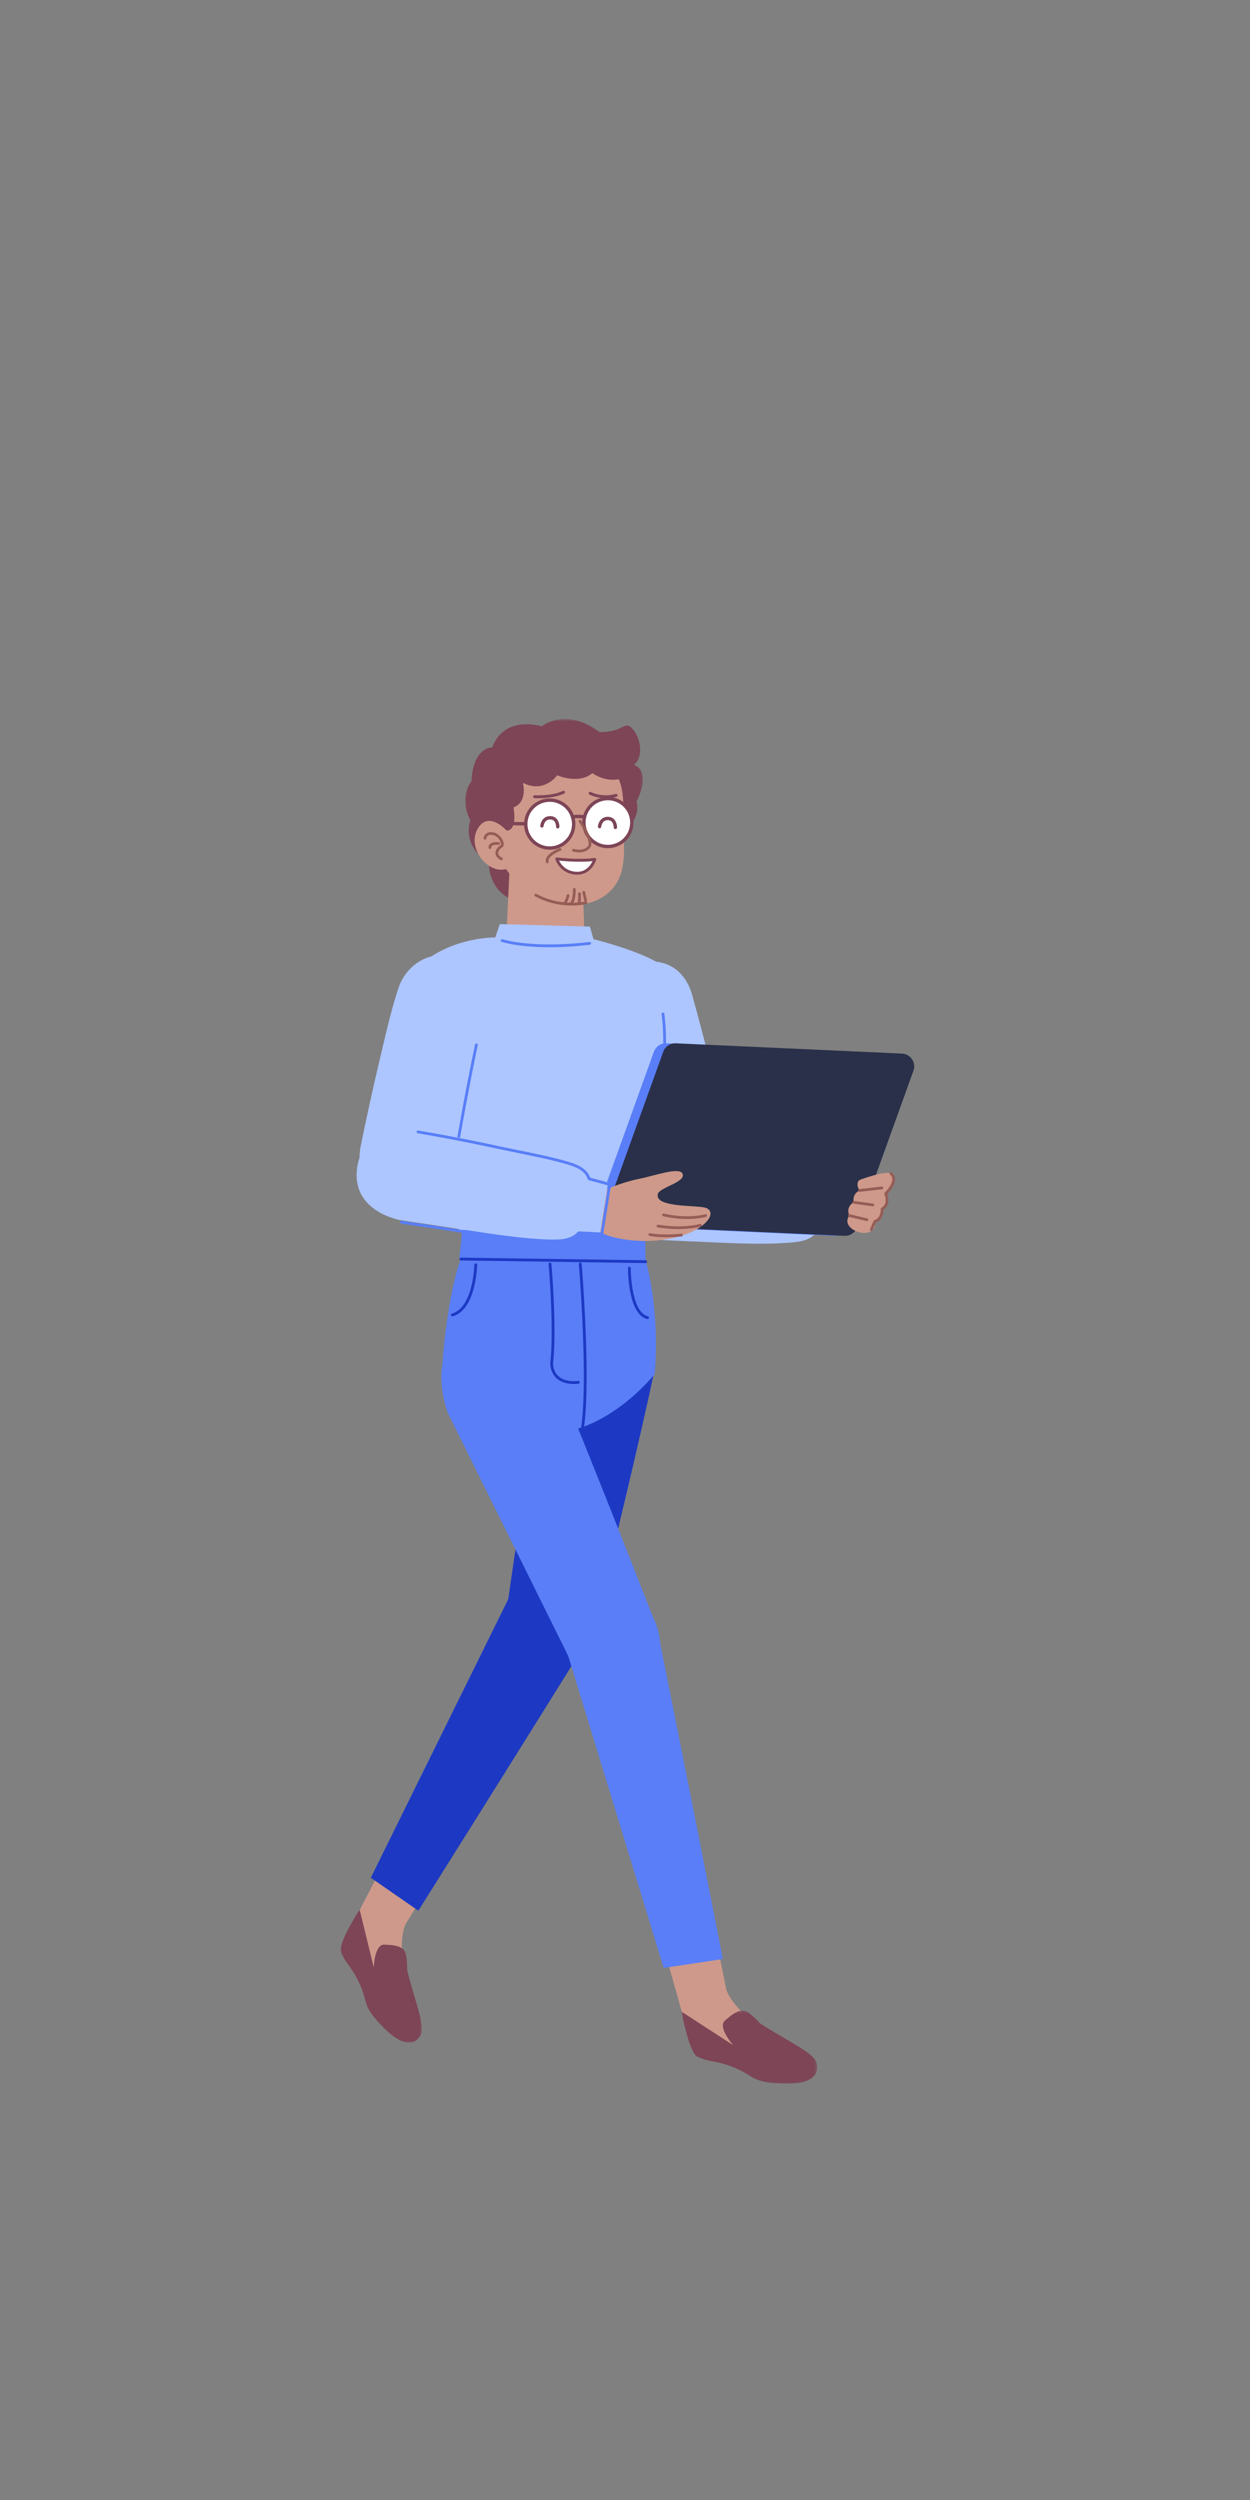 <svg xmlns="http://www.w3.org/2000/svg" xmlns:xlink="http://www.w3.org/1999/xlink" width="512" height="1024" version="1.1" viewBox="0 0 512 1024"><rect x="0" y="0" width="512" height="1024" fill="#808080" stroke="none"/><title>2.人物组件/6.产品经理/走路/看电脑</title><desc>Created with Sketch.</desc><defs><polygon id="path-1" points="0 .673 33.296 .673 33.296 55.21 0 55.21"/><polygon id="path-3" points=".056 .537 72.806 .537 72.806 76.132 .056 76.132"/><polygon id="path-5" points=".128 .105 55.696 .105 55.696 30 .128 30"/></defs><g id="2.人物组件/6.产品经理/走路/看电脑" fill="none" fill-rule="evenodd" stroke="none" stroke-width="1"><path id="Fill-1" fill="#ADC6FF" d="M264.362,470.029 C264.362,470.029 242.816,469.596 241.864,487.591 C240.884,506.148 261.535,507.52 261.535,507.52 C261.535,507.52 276.089,508.128 294.025,508.956 C304.976,509.46 317.077,509.776 325.897,508.746 C335.446,507.63 336.664,502.405 337.139,493.408 C337.705,482.724 336.85,478.251 327.464,476.404 C318.517,474.642 306.254,473.851 296.78,472.809 C278.717,470.82 264.362,470.029 264.362,470.029"/><path id="Fill-3" fill="#1D39C4" d="M243.527,665.544 C252.701,628.736 261.809,590.592 268.361,560.084 C268.361,560.084 269.387,537.098 248.406,536.09 C227.841,535.103 221.982,559.982 221.982,559.982 L207.473,659.834 C207.473,659.834 205.29,676.124 223.365,678.662 C239.85,680.978 243.527,665.544 243.527,665.544"/><path id="Fill-5" fill="#CE998A" d="M184.642,739.905 L184.642,739.905 C179.083,735.243 170.632,736.978 167.375,743.461 C163.628,750.919 158.515,760.969 152.863,771.718 C147.046,782.781 142.247,791.961 142.4,793.543 C143.08,800.517 148.954,806.185 153.301,815.103 C156.739,822.16 156.673,824.586 163.102,829.84 C172.211,837.286 169.834,830.397 166.007,810.621 C162.598,793.002 166.382,787.681 166.382,787.681 L186.974,754.438 C189.917,749.688 188.923,743.497 184.642,739.905"/><g id="分组" transform="translate(139.5, 781.463)"><mask id="mask-2" fill="#fff"><use xlink:href="#path-1"/></mask><path id="Fill-7" fill="#7D4556" d="M27.248,25.379 C30.126,37.535 35.009,48.571 32.69,52.328 C30.371,56.087 25.409,57.916 15.233,46.535 C8.27,38.749 11.754,38.246 6.441,28.373 C3.786,23.443 2.127,22.91 0.035,17.719 C-0.612,13.73 7.796,0.673 7.796,0.673 L13.593,24.407 C13.593,24.407 13.868,14.978 17.828,15.067 C21.789,15.155 25.227,15.62 26.331,17.927 C27.435,20.233 27.248,25.379 27.248,25.379" mask="url(#mask-2)"/></g><path id="Fill-9" fill="#1D39C4" d="M242.6,668.726 C207.939,724.51 171.359,782.625 171.359,782.625 L151.883,769.133 L209.919,651.491 C209.919,651.491 220.845,635.036 236.724,644.033 C251.054,652.151 242.6,668.726 242.6,668.726"/><path id="Fill-11" fill="#ADC6FF" d="M299.166,470.93 C299.166,470.93 304.356,491.276 285.637,495.716 C266.55,500.244 262.103,479.453 262.103,479.453 C262.103,479.453 258.264,465.315 254.171,448.056 C250.972,434.57 248.464,424.233 247.239,415.409 C245.916,405.887 251.323,396.644 260.091,394.563 C273.416,391.403 280.833,398.18 283.461,407.376 C286.017,416.319 289.094,428.492 291.692,438.411 C296.687,457.485 299.166,470.93 299.166,470.93"/><g id="分组" transform="translate(190.5, 293.963)"><mask id="mask-4" fill="#fff"><use xlink:href="#path-3"/></mask><path id="Fill-13" fill="#7D4556" d="M9.648,59.197 C9.648,59.197 -1.183,53.619 2.127,42.033 C-2.821,32.264 2.651,26.031 2.651,26.031 C2.651,26.031 2.547,13.055 11.121,12.12 C16.212,-1.311 31.463,3.542 31.463,3.542 C31.463,3.542 40.947,-4.591 55.047,5.901 C65.178,6.022 65.096,0.996 68.432,4.413 C71.768,7.83 73.419,15.978 69.158,19.303 C76.719,22.349 70.182,34.407 70.182,34.407 C70.182,34.407 72.797,41.233 64.289,46.62 C55.782,52.005 52.887,68.454 38.663,73.947 C24.977,79.231 10.235,75.162 9.648,59.197" mask="url(#mask-4)"/></g><path id="Fill-15" fill="#CE998A" d="M207.694,377.356 L208.762,354.951 L238.481,357.97 L239.209,377.514 C239.533,386.239 232.598,393.516 223.867,393.61 C223.7,393.613 223.534,393.615 223.367,393.616 C214.438,393.718 207.268,386.275 207.694,377.356"/><path id="Fill-17" fill="#CE998A" d="M214.161,320.634 C214.161,320.634 216.338,328.445 210.344,330.708 C211.973,340.847 207.504,340.209 207.504,340.209 C207.504,340.209 199.916,331.571 195.509,339.741 C191.322,347.504 199.943,358.098 207.251,355.97 C220.709,375.009 245.43,374.591 252.855,361.188 C257.369,353.043 254.907,341.712 255.23,336.306 C256.023,323.018 253.359,319.158 253.359,319.158 C253.359,319.158 248.372,320.52 242.621,316.695 C236.943,321.422 228.21,317.559 228.21,317.559 C228.21,317.559 222.929,325.151 214.161,320.634"/><path id="Stroke-19" fill="#965C56" fill-rule="nonzero" d="M198.519,342.091 C199.109,341.143 200.231,340.673 201.898,340.903 C205.014,341.33 207.552,345.874 205.766,347.035 C204.882,347.609 204.234,348.371 204.082,349.068 C203.911,349.854 204.354,350.608 205.665,351.322 C205.938,351.471 206.039,351.812 205.89,352.085 C205.741,352.358 205.4,352.459 205.127,352.31 C203.412,351.376 202.694,350.155 202.983,348.829 C203.208,347.794 204.043,346.812 205.153,346.091 L205.164,346.058 C205.179,345.997 205.196,345.852 205.17,345.628 C205.124,345.219 204.949,344.709 204.672,344.214 C204.01,343.029 202.956,342.183 201.745,342.017 C200.5,341.846 199.819,342.131 199.474,342.685 C199.332,342.913 199.268,343.146 199.252,343.303 L199.248,343.375 C199.244,343.686 198.989,343.934 198.678,343.931 C198.368,343.927 198.119,343.672 198.123,343.361 C198.127,343.023 198.227,342.56 198.519,342.091 Z"/><path id="Stroke-21" fill="#965C56" fill-rule="nonzero" d="M202.355,344.978 C202.917,344.886 203.502,344.877 204.042,344.914 L204.276,344.934 C204.585,344.97 204.805,345.25 204.769,345.558 C204.733,345.867 204.453,346.088 204.145,346.051 L203.964,346.036 C203.504,346.004 203,346.013 202.537,346.089 C201.685,346.228 201.26,346.525 201.245,347.043 L201.248,347.157 C201.272,347.467 201.041,347.738 200.731,347.762 C200.422,347.787 200.151,347.555 200.126,347.246 C200.022,345.925 200.939,345.21 202.355,344.978 Z"/><path id="Fill-23" fill="#FFF" d="M234.984,337.665 C234.919,343.084 230.472,347.425 225.052,347.361 C219.633,347.295 215.292,342.849 215.358,337.429 C215.422,332.01 219.868,327.669 225.288,327.733 C230.707,327.798 235.048,332.245 234.984,337.665"/><path id="Stroke-25" fill="#7D4556" fill-rule="nonzero" d="M225.296,327.042 C219.495,326.973 214.735,331.62 214.666,337.421 C214.596,343.222 219.242,347.982 225.044,348.052 C230.846,348.121 235.606,343.474 235.675,337.673 C235.744,331.871 231.097,327.111 225.296,327.042 Z M225.28,328.425 C230.317,328.485 234.352,332.618 234.292,337.657 C234.232,342.694 230.099,346.729 225.061,346.669 C220.023,346.608 215.988,342.475 216.049,337.438 C216.109,332.4 220.242,328.365 225.28,328.425 Z"/><path id="Fill-27" fill="#FFF" d="M258.796,337.031 C258.731,342.451 254.284,346.792 248.864,346.727 C243.445,346.661 239.104,342.217 239.17,336.796 C239.234,331.376 243.68,327.035 249.1,327.1 C254.519,327.166 258.86,331.612 258.796,337.031"/><path id="Stroke-29" fill="#7D4556" fill-rule="nonzero" d="M249.108,326.408 C243.306,326.339 238.547,330.986 238.478,336.787 C238.408,342.589 243.053,347.348 248.856,347.419 C254.658,347.488 259.418,342.84 259.487,337.039 C259.555,331.333 255.061,326.635 249.392,326.415 L249.108,326.408 Z M249.091,327.791 C254.129,327.852 258.164,331.985 258.104,337.023 C258.044,342.06 253.91,346.096 248.872,346.036 C243.834,345.974 239.8,341.842 239.861,336.804 C239.92,331.855 243.91,327.873 248.827,327.792 L249.091,327.791 Z"/><path id="Stroke-31" fill="#965C56" fill-rule="nonzero" d="M237.272,335.887 C237.53,335.714 237.879,335.783 238.052,336.041 L238.233,336.318 L238.703,337.063 C239.188,337.849 239.674,338.685 240.128,339.535 C240.514,340.258 240.859,340.96 241.155,341.63 C242.27,344.162 242.611,346.032 241.803,347.116 C241.056,348.117 240.013,348.721 238.77,348.986 C237.678,349.219 236.529,349.178 235.432,348.972 C235.09,348.907 234.832,348.842 234.682,348.796 C234.385,348.705 234.218,348.39 234.309,348.093 C234.401,347.796 234.715,347.629 235.012,347.721 L235.158,347.761 C235.278,347.792 235.441,347.829 235.64,347.866 C236.603,348.048 237.61,348.083 238.535,347.886 C239.527,347.674 240.329,347.21 240.902,346.443 C241.364,345.823 241.075,344.239 240.125,342.084 C239.842,341.442 239.508,340.765 239.135,340.065 C238.693,339.237 238.219,338.421 237.746,337.654 L237.394,337.094 L237.117,336.667 C236.944,336.409 237.014,336.06 237.272,335.887 Z"/><path id="Fill-33" fill="#FFF" d="M228.058,351.809 C228.058,351.809 237.126,352.956 243.625,351.996 C243.625,351.996 241.731,358.46 235.254,357.603 C229.503,356.843 228.058,351.809 228.058,351.809"/><path id="Stroke-35" fill="#7D4556" fill-rule="nonzero" d="M227.49,351.972 C227.552,352.187 227.683,352.54 227.9,352.987 C228.257,353.723 228.73,354.458 229.335,355.144 C230.762,356.763 232.691,357.86 235.176,358.189 C238.383,358.613 240.829,357.423 242.564,355.202 C243.08,354.541 243.494,353.836 243.816,353.129 C244.01,352.703 244.133,352.366 244.192,352.162 C244.313,351.749 243.965,351.348 243.539,351.411 C242.209,351.608 240.704,351.724 239.056,351.768 C236.477,351.837 233.708,351.728 230.977,351.505 C230.522,351.468 230.09,351.429 229.682,351.389 L228.132,351.222 C227.711,351.169 227.373,351.564 227.49,351.972 Z M229.128,352.793 L228.982,352.506 L229.568,352.566 C229.981,352.606 230.42,352.645 230.881,352.683 C233.651,352.909 236.46,353.019 239.087,352.949 L239.715,352.929 C240.543,352.897 241.335,352.846 242.088,352.775 L242.706,352.711 L242.74,352.639 C242.455,353.266 242.087,353.892 241.632,354.475 C240.14,356.385 238.091,357.382 235.331,357.017 C233.141,356.728 231.467,355.775 230.222,354.363 C229.78,353.861 229.418,353.33 229.128,352.793 Z"/><path id="Stroke-37" fill="#7D4556" fill-rule="nonzero" d="M241.176,324.666 C241.318,324.373 241.672,324.25 241.965,324.392 C244.872,325.801 248.497,326.193 252.212,325.219 C252.528,325.137 252.851,325.326 252.934,325.641 C253.017,325.957 252.828,326.28 252.512,326.363 C248.519,327.409 244.606,326.986 241.45,325.456 C241.156,325.314 241.033,324.96 241.176,324.666 Z"/><path id="Stroke-39" fill="#7D4556" fill-rule="nonzero" d="M234.691,333.869 C235.737,333.729 236.805,333.669 237.814,333.736 C238.479,333.78 239.09,333.878 239.638,334.039 L239.907,334.125 L239.453,335.432 C238.968,335.263 238.384,335.159 237.723,335.116 C236.818,335.056 235.836,335.111 234.875,335.24 L234.404,335.309 L233.984,335.385 L233.7,334.031 L233.977,333.979 L234.437,333.905 C234.52,333.892 234.604,333.88 234.691,333.869 Z"/><path id="Stroke-41" fill="#7D4556" fill-rule="nonzero" d="M249.006,334.56 C250.661,334.58 251.758,335.448 252.331,336.818 C252.621,337.509 252.736,338.191 252.755,338.728 L252.758,338.922 C252.754,339.31 252.441,339.616 252.059,339.612 C251.709,339.607 251.422,339.344 251.381,339.006 L251.374,338.845 C251.371,338.741 251.36,338.592 251.336,338.412 C251.285,338.047 251.195,337.684 251.056,337.353 C250.681,336.458 250.046,335.955 248.99,335.943 C247.894,335.929 247.185,336.405 246.722,337.25 C246.553,337.556 246.431,337.89 246.35,338.225 L246.304,338.437 C246.292,338.499 246.284,338.551 246.279,338.592 L246.273,338.644 C246.239,339.024 245.903,339.305 245.523,339.271 C245.142,339.238 244.861,338.902 244.895,338.521 C244.94,338.018 245.112,337.307 245.509,336.584 C246.205,335.318 247.364,334.54 249.006,334.56 Z"/><path id="Stroke-43" fill="#7D4556" fill-rule="nonzero" d="M225.397,334.275 C227.052,334.295 228.149,335.164 228.723,336.535 C229.012,337.226 229.127,337.908 229.146,338.445 L229.149,338.64 C229.145,339.028 228.832,339.333 228.45,339.329 C228.1,339.325 227.813,339.061 227.772,338.723 L227.766,338.562 C227.762,338.459 227.751,338.309 227.727,338.129 C227.676,337.764 227.586,337.401 227.447,337.069 C227.072,336.174 226.437,335.671 225.381,335.658 C224.286,335.645 223.576,336.121 223.113,336.966 C222.944,337.272 222.822,337.607 222.741,337.942 C222.712,338.061 222.693,338.162 222.68,338.24 L222.664,338.361 C222.63,338.742 222.294,339.022 221.914,338.989 C221.533,338.955 221.252,338.619 221.286,338.239 C221.331,337.735 221.503,337.024 221.9,336.3 C222.596,335.034 223.755,334.256 225.397,334.275 Z"/><g id="分组" transform="translate(205.5, 335.963)"><line id="Fill-45" x1="9.857" x2=".158" y1="1.466" y2="1.349" fill="#FFF"/><line id="Stroke-47" x1="9.857" x2=".158" y1="1.466" y2="1.349" stroke="#7D4556" stroke-width="1.383"/></g><path id="Stroke-48" fill="#7D4556" fill-rule="nonzero" d="M230.575,323.947 C230.868,323.803 231.222,323.923 231.366,324.216 C231.511,324.509 231.39,324.863 231.097,325.007 C229.892,325.601 228.462,326.047 226.854,326.365 C224.467,326.836 221.989,326.988 219.831,326.953 L219.11,326.934 C219.028,326.931 218.966,326.928 218.925,326.926 C218.599,326.907 218.349,326.628 218.368,326.302 C218.386,325.977 218.665,325.727 218.991,325.745 L219.335,325.759 C221.531,325.827 224.142,325.696 226.625,325.205 C228.139,324.906 229.473,324.49 230.575,323.947 Z"/><path id="Stroke-50" fill="#965C56" fill-rule="nonzero" d="M235.223,363.722 C235.502,363.714 235.74,363.912 235.791,364.178 L235.802,364.313 L235.803,364.352 C235.807,364.655 235.803,365.042 235.783,365.482 C235.754,366.132 235.695,366.773 235.6,367.377 C235.353,368.943 234.906,370.063 234.113,370.578 C233.852,370.747 233.504,370.673 233.335,370.412 C233.184,370.181 233.226,369.88 233.42,369.697 L233.5,369.634 C233.937,369.35 234.289,368.47 234.489,367.202 C234.577,366.643 234.632,366.043 234.659,365.432 C234.674,365.099 234.68,364.799 234.679,364.548 L234.677,364.3 C234.668,363.99 234.912,363.731 235.223,363.722 Z"/><path id="Stroke-52" fill="#965C56" fill-rule="nonzero" d="M237.322,365.5 C237.632,365.48 237.9,365.715 237.92,366.025 L237.937,366.377 C237.966,367.139 237.961,367.961 237.899,368.739 C237.851,369.328 237.773,369.85 237.658,370.289 C237.579,370.589 237.271,370.769 236.971,370.69 C236.67,370.611 236.491,370.303 236.57,370.003 C236.666,369.637 236.735,369.177 236.777,368.649 C236.821,368.104 236.834,367.528 236.827,366.97 L236.812,366.42 C236.807,366.266 236.801,366.156 236.797,366.098 C236.777,365.788 237.012,365.52 237.322,365.5 Z"/><path id="Stroke-54" fill="#965C56" fill-rule="nonzero" d="M232.803,366.236 C233.106,366.304 233.296,366.606 233.228,366.909 L233.185,367.084 C233.158,367.189 233.124,367.319 233.081,367.469 C232.963,367.884 232.825,368.299 232.668,368.69 C232.301,369.602 231.893,370.251 231.366,370.558 C231.098,370.715 230.754,370.624 230.597,370.356 C230.458,370.117 230.514,369.819 230.717,369.645 L230.799,369.586 C231.042,369.445 231.346,368.963 231.624,368.271 C231.765,367.92 231.891,367.54 231.999,367.16 L232.067,366.913 C232.096,366.804 232.117,366.718 232.13,366.66 C232.192,366.387 232.443,366.206 232.713,366.223 L232.803,366.236 Z"/><path id="Stroke-56" fill="#965C56" fill-rule="nonzero" d="M238.994,364.95 C239.267,364.889 239.537,365.038 239.638,365.289 L239.665,365.376 L240.405,368.693 C240.472,368.996 240.281,369.297 239.978,369.364 C239.705,369.425 239.434,369.277 239.334,369.025 L239.307,368.938 L238.567,365.621 C238.5,365.318 238.691,365.017 238.994,364.95 Z"/><path id="Stroke-58" fill="#965C56" fill-rule="nonzero" d="M218.956,366.353 C219.106,366.081 219.449,365.983 219.72,366.133 C220.149,366.37 220.582,366.595 221.021,366.808 C226.824,369.624 232.969,370.197 238.407,369.492 C238.726,369.45 239.017,369.407 239.279,369.363 L239.73,369.281 C239.814,369.265 239.876,369.252 239.913,369.243 C240.216,369.174 240.518,369.364 240.587,369.667 C240.656,369.969 240.466,370.271 240.163,370.34 L239.951,370.384 L239.732,370.426 C239.391,370.488 238.996,370.55 238.552,370.607 C232.915,371.339 226.559,370.746 220.53,367.82 C220.073,367.599 219.621,367.364 219.175,367.117 C218.904,366.967 218.805,366.624 218.956,366.353 Z"/><path id="Stroke-60" fill="#965C56" fill-rule="nonzero" d="M229.928,347.734 C230.038,348.025 229.891,348.349 229.601,348.459 L229.337,348.565 C229.192,348.625 229.013,348.703 228.807,348.798 C228.204,349.075 227.602,349.392 227.043,349.741 C225.32,350.817 224.438,351.926 224.696,352.918 C224.775,353.218 224.594,353.526 224.294,353.604 C223.993,353.682 223.686,353.502 223.608,353.201 C223.181,351.563 224.343,350.101 226.447,348.787 C227.05,348.41 227.694,348.072 228.337,347.776 C228.562,347.673 228.771,347.582 228.959,347.504 L229.203,347.406 C229.494,347.297 229.819,347.443 229.928,347.734 Z"/><path id="Fill-62" fill="#ADC6FF" d="M202.843,383.984 L204.739,378.515 L241.614,379.522 L243.096,384.7 C243.096,384.7 269.289,391.064 274.357,398.384 C281.352,408.488 265.042,470.63 264.784,484.541 C271.057,501.158 263.04,504.809 263.04,504.809 L188.254,503.912 C188.254,503.912 179.691,498.241 187.021,486.823 C184.018,466.397 164.302,401.557 172.996,394.442 C186.219,383.62 202.843,383.984 202.843,383.984"/><path id="Stroke-64" fill="#597EF7" fill-rule="nonzero" d="M174.173,402.064 C174.318,401.781 174.664,401.67 174.947,401.815 C175.357,402.025 176.037,402.498 176.894,403.302 C178.299,404.619 179.698,406.406 180.999,408.729 C185.581,416.914 187.833,429.498 186.52,447.418 C186.516,447.477 186.502,447.534 186.481,447.588 L186.442,447.667 L171.238,473.571 C171.078,473.845 170.725,473.937 170.451,473.776 C170.205,473.631 170.106,473.331 170.205,473.073 L170.246,472.988 L185.381,447.201 L185.428,446.556 C186.587,429.52 184.457,417.509 180.19,409.645 L179.995,409.291 C178.752,407.071 177.427,405.378 176.107,404.141 C175.727,403.784 175.371,403.489 175.047,403.25 L174.855,403.113 C174.638,402.962 174.49,402.873 174.422,402.838 C174.139,402.693 174.027,402.347 174.173,402.064 Z"/><path id="Stroke-66" fill="#597EF7" fill-rule="nonzero" d="M271.462,414.708 C271.776,414.664 272.067,414.884 272.111,415.198 C273.083,422.169 273.009,431.127 272.067,441.611 C271.42,448.809 270.387,456.472 269.075,464.316 C268.327,468.785 267.53,473.064 266.729,477.032 L266.511,478.106 C266.358,478.853 266.21,479.561 266.069,480.228 L265.563,482.569 L265.384,483.369 L265.56,483.836 C265.606,483.964 265.655,484.1 265.706,484.245 C265.995,485.068 266.284,485.984 266.553,486.969 C267.312,489.745 267.773,492.52 267.788,495.123 C267.805,498.193 267.195,500.826 265.825,502.881 C265.649,503.145 265.291,503.216 265.027,503.04 C264.763,502.864 264.691,502.507 264.868,502.242 C266.094,500.403 266.653,497.989 266.637,495.13 C266.623,492.64 266.178,489.959 265.443,487.273 C265.181,486.315 264.901,485.424 264.621,484.626 L264.4,484.017 C264.338,483.851 264.288,483.722 264.251,483.633 C264.206,483.523 264.196,483.402 264.223,483.286 L264.542,481.858 C264.796,480.698 265.079,479.364 265.384,477.875 C266.255,473.622 267.127,468.987 267.94,464.126 C269.248,456.309 270.277,448.674 270.921,441.508 C271.856,431.103 271.93,422.226 270.972,415.357 C270.928,415.043 271.147,414.752 271.462,414.708 Z"/><path id="Stroke-68" fill="#597EF7" fill-rule="nonzero" d="M205.093,385.107 C205.178,384.801 205.495,384.622 205.802,384.707 C209.071,385.618 212.86,386.219 217.064,386.544 C223.37,387.032 230.127,386.879 236.632,386.329 L237.72,386.232 C238.426,386.167 239.09,386.1 239.71,386.032 L240.911,385.894 L241.457,385.825 C241.772,385.782 242.062,386.002 242.105,386.317 C242.148,386.632 241.927,386.922 241.612,386.965 L241.051,387.036 L240.295,387.125 C239.241,387.244 238.044,387.364 236.729,387.475 C230.167,388.03 223.352,388.184 216.976,387.691 C212.702,387.361 208.841,386.748 205.493,385.815 C205.187,385.73 205.008,385.413 205.093,385.107 Z"/><path id="Fill-70" fill="#597EF7" d="M269.169,666.71 C254.849,630.158 235.497,580.952 222.739,551.287 C222.739,551.287 209.829,531.278 191.524,543.002 C173.584,554.495 183.55,578.995 183.55,578.995 L235.331,683.5 C235.331,683.5 243.252,698.551 260.021,689.86 C275.317,681.932 269.169,666.71 269.169,666.71"/><path id="Fill-72" fill="#CE998A" d="M277.315,765.636 L277.315,765.636 C269.818,766.065 264.682,773.367 266.825,780.563 C269.293,788.841 272.569,800.042 275.933,812.15 C279.397,824.612 282.292,834.932 283.531,836.016 C288.988,840.791 297.437,840.894 307.036,844.532 C314.633,847.41 316.304,849.284 324.874,848.684 C337.022,847.833 330.343,844.328 313.43,832.14 C298.364,821.283 297.443,814.589 297.443,814.589 L289.381,774.933 C288.229,769.266 283.088,765.306 277.315,765.636"/><g id="分组" transform="translate(279, 823.463)"><mask id="mask-6" fill="#fff"><use xlink:href="#path-5"/></mask><path id="Fill-74" fill="#7D4556" d="M32.31,5.305 C43.101,12.424 54.608,17.275 55.527,21.753 C56.445,26.23 54.002,31.126 38.262,29.77 C27.492,28.84 29.762,25.99 18.755,22.32 C13.259,20.488 11.631,21.264 6.371,18.835 C3.054,16.288 0.128,0.486 0.128,0.486 L21.332,14.257 C21.332,14.257 14.849,6.958 17.897,4.215 C20.945,1.473 23.865,-0.614 26.334,0.339 C28.802,1.293 32.31,5.305 32.31,5.305" mask="url(#mask-6)"/></g><path id="Fill-76" fill="#597EF7" d="M268.979,666.056 C282.43,732.675 296.086,802.415 296.086,802.415 L271.841,806.063 L232.129,676.248 C232.129,676.248 228.689,656.099 247.037,651.615 C263.593,647.568 268.979,666.056 268.979,666.056"/><path id="Fill-78" fill="#597EF7" d="M180.879,564.505 C182.004,539.727 186.848,518.543 189.689,513.782 C250.763,515.528 264.477,516.224 264.477,516.224 C264.477,516.224 270.414,535.785 268.163,562.816 C268.163,562.816 249.11,587.045 224.846,587.045 C202.968,587.045 180.879,564.505 180.879,564.505"/><path id="Fill-80" fill="#597EF7" d="M188.189,515.282 L189.344,503.789 L264.129,504.686 L264.477,516.197 C264.477,516.197 224.898,517.721 188.189,515.282"/><path id="Stroke-82" fill="#1D39C4" fill-rule="nonzero" d="M237.628,517.133 C237.944,517.107 238.222,517.343 238.248,517.659 L238.531,521.375 L238.762,524.652 C238.934,527.191 239.105,529.889 239.267,532.704 C239.719,540.565 240.047,548.302 240.196,555.544 L240.239,557.923 C240.416,569.404 240.096,578.631 239.168,584.862 C239.121,585.176 238.828,585.393 238.514,585.346 C238.2,585.3 237.983,585.007 238.03,584.693 C239.009,578.117 239.305,568.096 239.046,555.568 C238.908,548.897 238.619,541.803 238.22,534.579 L237.995,530.685 C237.83,527.935 237.657,525.312 237.484,522.86 L237.219,519.249 L237.102,517.754 C237.076,517.437 237.311,517.159 237.628,517.133 Z"/><path id="Stroke-84" fill="#1D39C4" fill-rule="nonzero" d="M225.237,517.133 C225.553,517.106 225.832,517.34 225.86,517.657 L226.026,519.726 L226.167,521.631 C226.277,523.172 226.386,524.82 226.489,526.551 C226.812,531.968 227.03,537.332 227.097,542.347 L227.116,544.499 C227.139,549.898 226.963,554.528 226.554,558.189 L226.506,558.596 L226.532,558.868 C226.891,562.256 228.61,564.236 231.313,565.161 L231.57,565.245 C233.151,565.736 234.842,565.826 236.352,565.682 L236.59,565.657 C236.693,565.645 236.769,565.634 236.816,565.626 C237.129,565.574 237.426,565.786 237.478,566.1 C237.53,566.413 237.318,566.709 237.004,566.761 L236.841,566.785 C236.741,566.798 236.614,566.813 236.462,566.827 C234.812,566.984 232.977,566.887 231.228,566.343 C227.951,565.324 225.804,562.955 225.386,558.973 L225.355,558.637 L225.357,558.523 C225.854,554.386 226.033,548.886 225.947,542.362 C225.88,537.367 225.662,532.021 225.34,526.62 L225.182,524.095 C225.093,522.731 225.001,521.432 224.909,520.214 L224.714,517.756 C224.686,517.44 224.92,517.161 225.237,517.133 Z"/><path id="Stroke-86" fill="#1D39C4" fill-rule="nonzero" d="M194.872,517.484 C195.189,517.489 195.443,517.751 195.438,518.068 L195.424,518.498 C195.418,518.639 195.41,518.804 195.4,518.991 C195.359,519.716 195.293,520.523 195.197,521.392 C194.924,523.877 194.462,526.362 193.767,528.688 C192.124,534.181 189.445,537.955 185.456,539.163 C185.152,539.255 184.831,539.083 184.739,538.779 C184.647,538.475 184.819,538.154 185.123,538.062 C188.656,536.991 191.121,533.52 192.665,528.358 C193.338,526.106 193.787,523.687 194.054,521.266 C194.129,520.588 194.184,519.949 194.224,519.359 L194.268,518.596 C194.28,518.346 194.286,518.162 194.287,518.05 C194.292,517.733 194.554,517.479 194.872,517.484 Z"/><path id="Stroke-88" fill="#1D39C4" fill-rule="nonzero" d="M257.79,518.814 C258.076,518.816 258.311,519.027 258.354,519.3 L258.361,519.394 L258.366,520.022 C258.378,520.729 258.414,521.657 258.489,522.745 C258.649,525.067 258.941,527.378 259.396,529.53 C260.54,534.936 262.516,538.435 265.397,539.182 C265.705,539.261 265.889,539.575 265.809,539.883 C265.73,540.19 265.416,540.375 265.108,540.295 C261.664,539.402 259.498,535.567 258.271,529.768 C257.803,527.558 257.505,525.196 257.341,522.824 L257.282,521.853 C257.238,521.033 257.217,520.332 257.212,519.785 L257.21,519.385 C257.213,519.068 257.472,518.812 257.79,518.814 Z"/><path id="Fill-90" fill="#597EF7" d="M342.044,506.195 L249.412,501.978 C245.888,501.818 243.529,498.293 244.724,494.976 L267.829,430.795 C268.606,428.635 270.7,427.233 272.992,427.339 L365.626,431.555 C369.148,431.716 371.507,435.24 370.313,438.558 L347.207,502.739 C346.43,504.897 344.336,506.298 342.044,506.195"/><path id="Fill-92" fill="#2A3049" d="M345.882,506.195 L253.25,501.978 C249.728,501.818 247.368,498.293 248.562,494.976 L271.667,430.795 C272.445,428.635 274.538,427.233 276.83,427.339 L369.464,431.555 C372.986,431.716 375.345,435.24 374.151,438.558 L351.045,502.739 C350.268,504.897 348.176,506.298 345.882,506.195"/><path id="Fill-94" fill="#ADC6FF" d="M184.888,477.492 C184.888,477.492 180.442,498.014 161.712,493.625 C142.613,489.149 147.923,468.558 147.923,468.558 C147.923,468.558 150.804,454.196 154.852,436.926 C158.014,423.431 160.389,413.064 163.236,404.622 C166.306,395.511 175.274,389.658 184.046,391.713 C197.379,394.839 200.988,404.214 199.232,413.618 C197.522,422.76 194.837,435.024 192.729,445.061 C188.676,464.357 184.888,477.492 184.888,477.492"/><path id="Stroke-96" fill="#597EF7" fill-rule="nonzero" d="M195.166,427.389 L195.259,427.401 C195.57,427.466 195.769,427.771 195.704,428.082 C194.109,435.675 192.545,443.624 191.065,451.529 L190.575,454.162 C190.235,456.003 189.913,457.76 189.614,459.418 L188.69,464.601 L188.485,465.776 C188.431,466.089 188.134,466.299 187.821,466.245 C187.508,466.191 187.298,465.894 187.351,465.58 L187.911,462.398 C188.361,459.861 188.876,457.023 189.444,453.952 C191.069,445.177 192.804,436.292 194.578,427.845 C194.637,427.565 194.89,427.376 195.166,427.389 Z"/><path id="Fill-98" fill="#CE998A" d="M263.285,508.306 C263.285,508.306 245.025,508.243 241.365,500.483 C238.05,493.456 246.444,488.011 246.444,488.011 C246.444,488.011 253.491,484.502 262.106,482.788 C267.75,481.664 278.162,477.929 279.513,480.664 C281.276,484.229 270.006,486.311 269.412,489.143 C268.206,494.882 286.281,493.472 289.335,494.818 C295.302,497.446 285.186,508.549 263.285,508.306"/><path id="Stroke-100" fill="#965C56" fill-rule="nonzero" d="M271.243,497.472 C271.322,497.171 271.63,496.992 271.93,497.071 L272.263,497.153 C272.375,497.179 272.508,497.209 272.661,497.243 C273.26,497.373 273.943,497.504 274.698,497.626 C278.935,498.311 283.378,498.436 287.518,497.653 C287.988,497.564 288.45,497.463 288.905,497.351 C289.206,497.277 289.511,497.461 289.586,497.762 C289.66,498.064 289.476,498.369 289.174,498.443 C288.7,498.561 288.217,498.665 287.727,498.758 C283.44,499.57 278.874,499.44 274.519,498.736 C273.898,498.636 273.324,498.53 272.803,498.422 L272.129,498.276 C271.908,498.226 271.744,498.186 271.643,498.159 C271.343,498.08 271.164,497.772 271.243,497.472 Z"/><path id="Stroke-102" fill="#965C56" fill-rule="nonzero" d="M286.702,501.335 C287,501.247 287.313,501.418 287.4,501.716 C287.488,502.014 287.317,502.326 287.019,502.414 L286.77,502.482 C286.661,502.509 286.528,502.542 286.371,502.578 C285.852,502.697 285.245,502.816 284.552,502.926 C280.322,503.602 275.209,503.673 269.423,502.749 C269.116,502.7 268.907,502.412 268.956,502.105 C269.005,501.798 269.294,501.589 269.6,501.638 C275.263,502.542 280.257,502.473 284.375,501.815 C284.908,501.73 285.388,501.64 285.812,501.549 L286.119,501.481 C286.411,501.414 286.607,501.363 286.702,501.335 Z"/><path id="Stroke-104" fill="#965C56" fill-rule="nonzero" d="M266.3,505.129 L266.585,505.185 L266.698,505.206 C267.042,505.265 267.456,505.325 267.937,505.381 C270.818,505.717 274.536,505.763 279.062,505.329 C279.371,505.3 279.646,505.526 279.675,505.836 C279.705,506.145 279.478,506.42 279.169,506.449 C274.564,506.89 270.766,506.844 267.807,506.499 C267.305,506.44 266.871,506.377 266.506,506.314 L266.049,506.226 C265.747,506.157 265.557,505.855 265.627,505.552 C265.689,505.28 265.939,505.099 266.21,505.116 L266.3,505.129 Z"/><path id="Fill-106" fill="#ADC6FF" d="M170.57,462.751 C170.57,462.751 149.189,460.051 146.349,477.846 C143.42,496.197 163.812,499.737 163.812,499.737 C163.812,499.737 178.223,501.873 195.971,504.583 C206.807,506.239 218.808,507.826 227.687,507.73 C237.3,507.625 239.061,502.56 240.482,493.662 C242.168,483.096 241.788,478.558 232.65,475.732 C223.938,473.038 211.827,470.962 202.515,468.928 C184.761,465.049 170.57,462.751 170.57,462.751"/><polygon id="Fill-108" fill="#ADC6FF" points="245.829 504.822 249.112 484.246 235.447 480.546 231.69 504.084"/><path id="Stroke-110" fill="#597EF7" fill-rule="nonzero" d="M171.304,463.074 L173.804,463.494 L176.35,463.938 C177.463,464.134 178.642,464.346 179.881,464.572 L180.632,464.709 C186.737,465.831 193.161,467.093 199.703,468.484 L205.631,469.752 C209.779,470.618 216.808,472.046 217.044,472.093 L219.726,472.656 C225.526,473.893 229.794,474.94 233.464,476.074 C237.975,477.468 240.5,479.322 241.669,482.155 L241.755,482.374 L249.905,484.581 C250.158,484.65 250.328,484.877 250.33,485.131 L250.323,485.227 L247.04,505.803 C246.998,506.061 246.79,506.254 246.538,506.283 L246.442,506.286 L237.736,505.832 C235.781,507.994 232.934,509.077 228.757,509.188 L228.335,509.196 C220.923,509.276 211.408,508.279 198.137,506.286 L181.879,503.819 L164.37,501.196 C164.056,501.149 163.839,500.857 163.886,500.543 C163.932,500.228 164.225,500.011 164.539,500.058 L173.964,501.465 L188.274,503.623 L198.304,505.148 C211.519,507.132 220.989,508.125 228.323,508.045 C232.565,507.999 235.268,506.968 237.05,504.872 C237.143,504.762 237.272,504.693 237.412,504.674 L237.518,504.67 L245.985,505.11 L249.105,485.556 L241.167,483.407 C241.014,483.366 240.886,483.263 240.811,483.125 L240.773,483.039 C239.839,480.313 237.581,478.551 233.124,477.174 L232.307,476.925 C228.442,475.772 223.847,474.686 217.492,473.361 L203.881,470.56 C203.551,470.49 203.266,470.429 203.036,470.379 C195.873,468.814 188.805,467.399 182.094,466.15 L180.424,465.841 C178.911,465.563 177.484,465.306 176.15,465.071 L172.936,464.513 L171.12,464.209 C170.807,464.159 170.593,463.863 170.644,463.55 C170.69,463.267 170.934,463.066 171.211,463.066 L171.304,463.074 Z"/><path id="Fill-112" fill="#CE998A" d="M352.288,483.239 C352.288,483.239 362.605,479.357 364.928,480.674 C368.528,482.714 362.771,488.909 362.771,488.909 C362.771,488.909 365.065,492.441 361.313,495.23 C361.088,499.428 358.337,500.288 358.337,500.288 C358.337,500.288 359.24,503.946 355.279,504.864 C351.317,505.781 344.807,502.163 347.882,497.891 C346.304,494.082 349.69,492.465 349.69,492.465 C349.69,492.465 348.803,489.11 352.13,487.616 C350.639,485.624 351.215,483.654 352.288,483.239"/><path id="Stroke-114" fill="#965C56" fill-rule="nonzero" d="M361.122,486.022 C361.431,485.986 361.709,486.208 361.745,486.517 C361.777,486.794 361.6,487.048 361.34,487.122 L361.25,487.139 L352.194,488.174 C351.886,488.21 351.607,487.988 351.572,487.679 C351.54,487.402 351.716,487.148 351.977,487.074 L352.067,487.057 L361.122,486.022 Z"/><path id="Stroke-116" fill="#965C56" fill-rule="nonzero" d="M364.502,480.307 C364.705,480.072 365.06,480.045 365.295,480.248 C366.425,481.221 366.798,482.489 366.522,483.917 C366.307,485.031 365.714,486.189 364.862,487.352 C364.491,487.86 364.093,488.335 363.696,488.765 L363.429,489.047 L363.503,489.264 L363.585,489.539 C363.885,490.597 363.984,491.693 363.757,492.739 C363.526,493.799 362.971,494.709 362.055,495.405 L361.87,495.537 L361.871,495.556 C361.815,497.381 361.27,498.74 360.374,499.678 L360.212,499.839 C359.744,500.283 359.271,500.559 358.868,500.714 L358.748,500.755 L357.411,503.877 C357.301,504.134 357.022,504.267 356.759,504.202 L356.673,504.173 C356.416,504.063 356.283,503.784 356.348,503.521 L356.377,503.434 L357.82,500.065 C357.881,499.924 357.996,499.814 358.138,499.761 L358.322,499.709 C358.385,499.688 358.47,499.656 358.571,499.61 C358.865,499.478 359.16,499.286 359.438,499.022 C360.255,498.247 360.753,497.03 360.751,495.231 C360.75,495.035 360.852,494.852 361.02,494.75 C361.937,494.19 362.455,493.431 362.658,492.5 C362.84,491.661 362.757,490.741 362.503,489.845 C362.409,489.513 362.316,489.268 362.259,489.141 C362.16,488.922 362.21,488.664 362.385,488.5 L362.667,488.218 C362.728,488.154 362.796,488.082 362.869,488.002 C363.24,487.601 363.61,487.158 363.955,486.687 C364.717,485.646 365.239,484.626 365.417,483.704 C365.62,482.653 365.368,481.795 364.561,481.1 C364.326,480.898 364.299,480.542 364.502,480.307 Z"/><path id="Stroke-118" fill="#965C56" fill-rule="nonzero" d="M349.767,491.907 L357.587,492.995 C357.894,493.037 358.109,493.322 358.066,493.629 C358.028,493.906 357.794,494.108 357.523,494.114 L357.432,494.109 L349.612,493.021 C349.305,492.979 349.09,492.695 349.133,492.387 C349.171,492.11 349.405,491.908 349.676,491.902 L349.767,491.907 Z"/><path id="Stroke-120" fill="#965C56" fill-rule="nonzero" d="M348.012,497.344 L355.255,499.065 C355.558,499.136 355.744,499.44 355.673,499.742 C355.608,500.014 355.356,500.192 355.086,500.173 L354.995,500.159 L347.752,498.439 C347.45,498.367 347.263,498.064 347.335,497.761 C347.399,497.489 347.651,497.311 347.921,497.33 L348.012,497.344 Z"/><path id="Stroke-122" fill="#1D39C4" fill-rule="nonzero" d="M188.776,515.127 L264.487,516.207 C264.804,516.212 265.058,516.473 265.054,516.791 C265.049,517.077 264.837,517.311 264.564,517.351 L264.47,517.358 L188.759,516.278 C188.441,516.273 188.188,516.012 188.192,515.694 C188.196,515.408 188.408,515.174 188.682,515.133 L188.776,515.127 Z"/></g></svg>